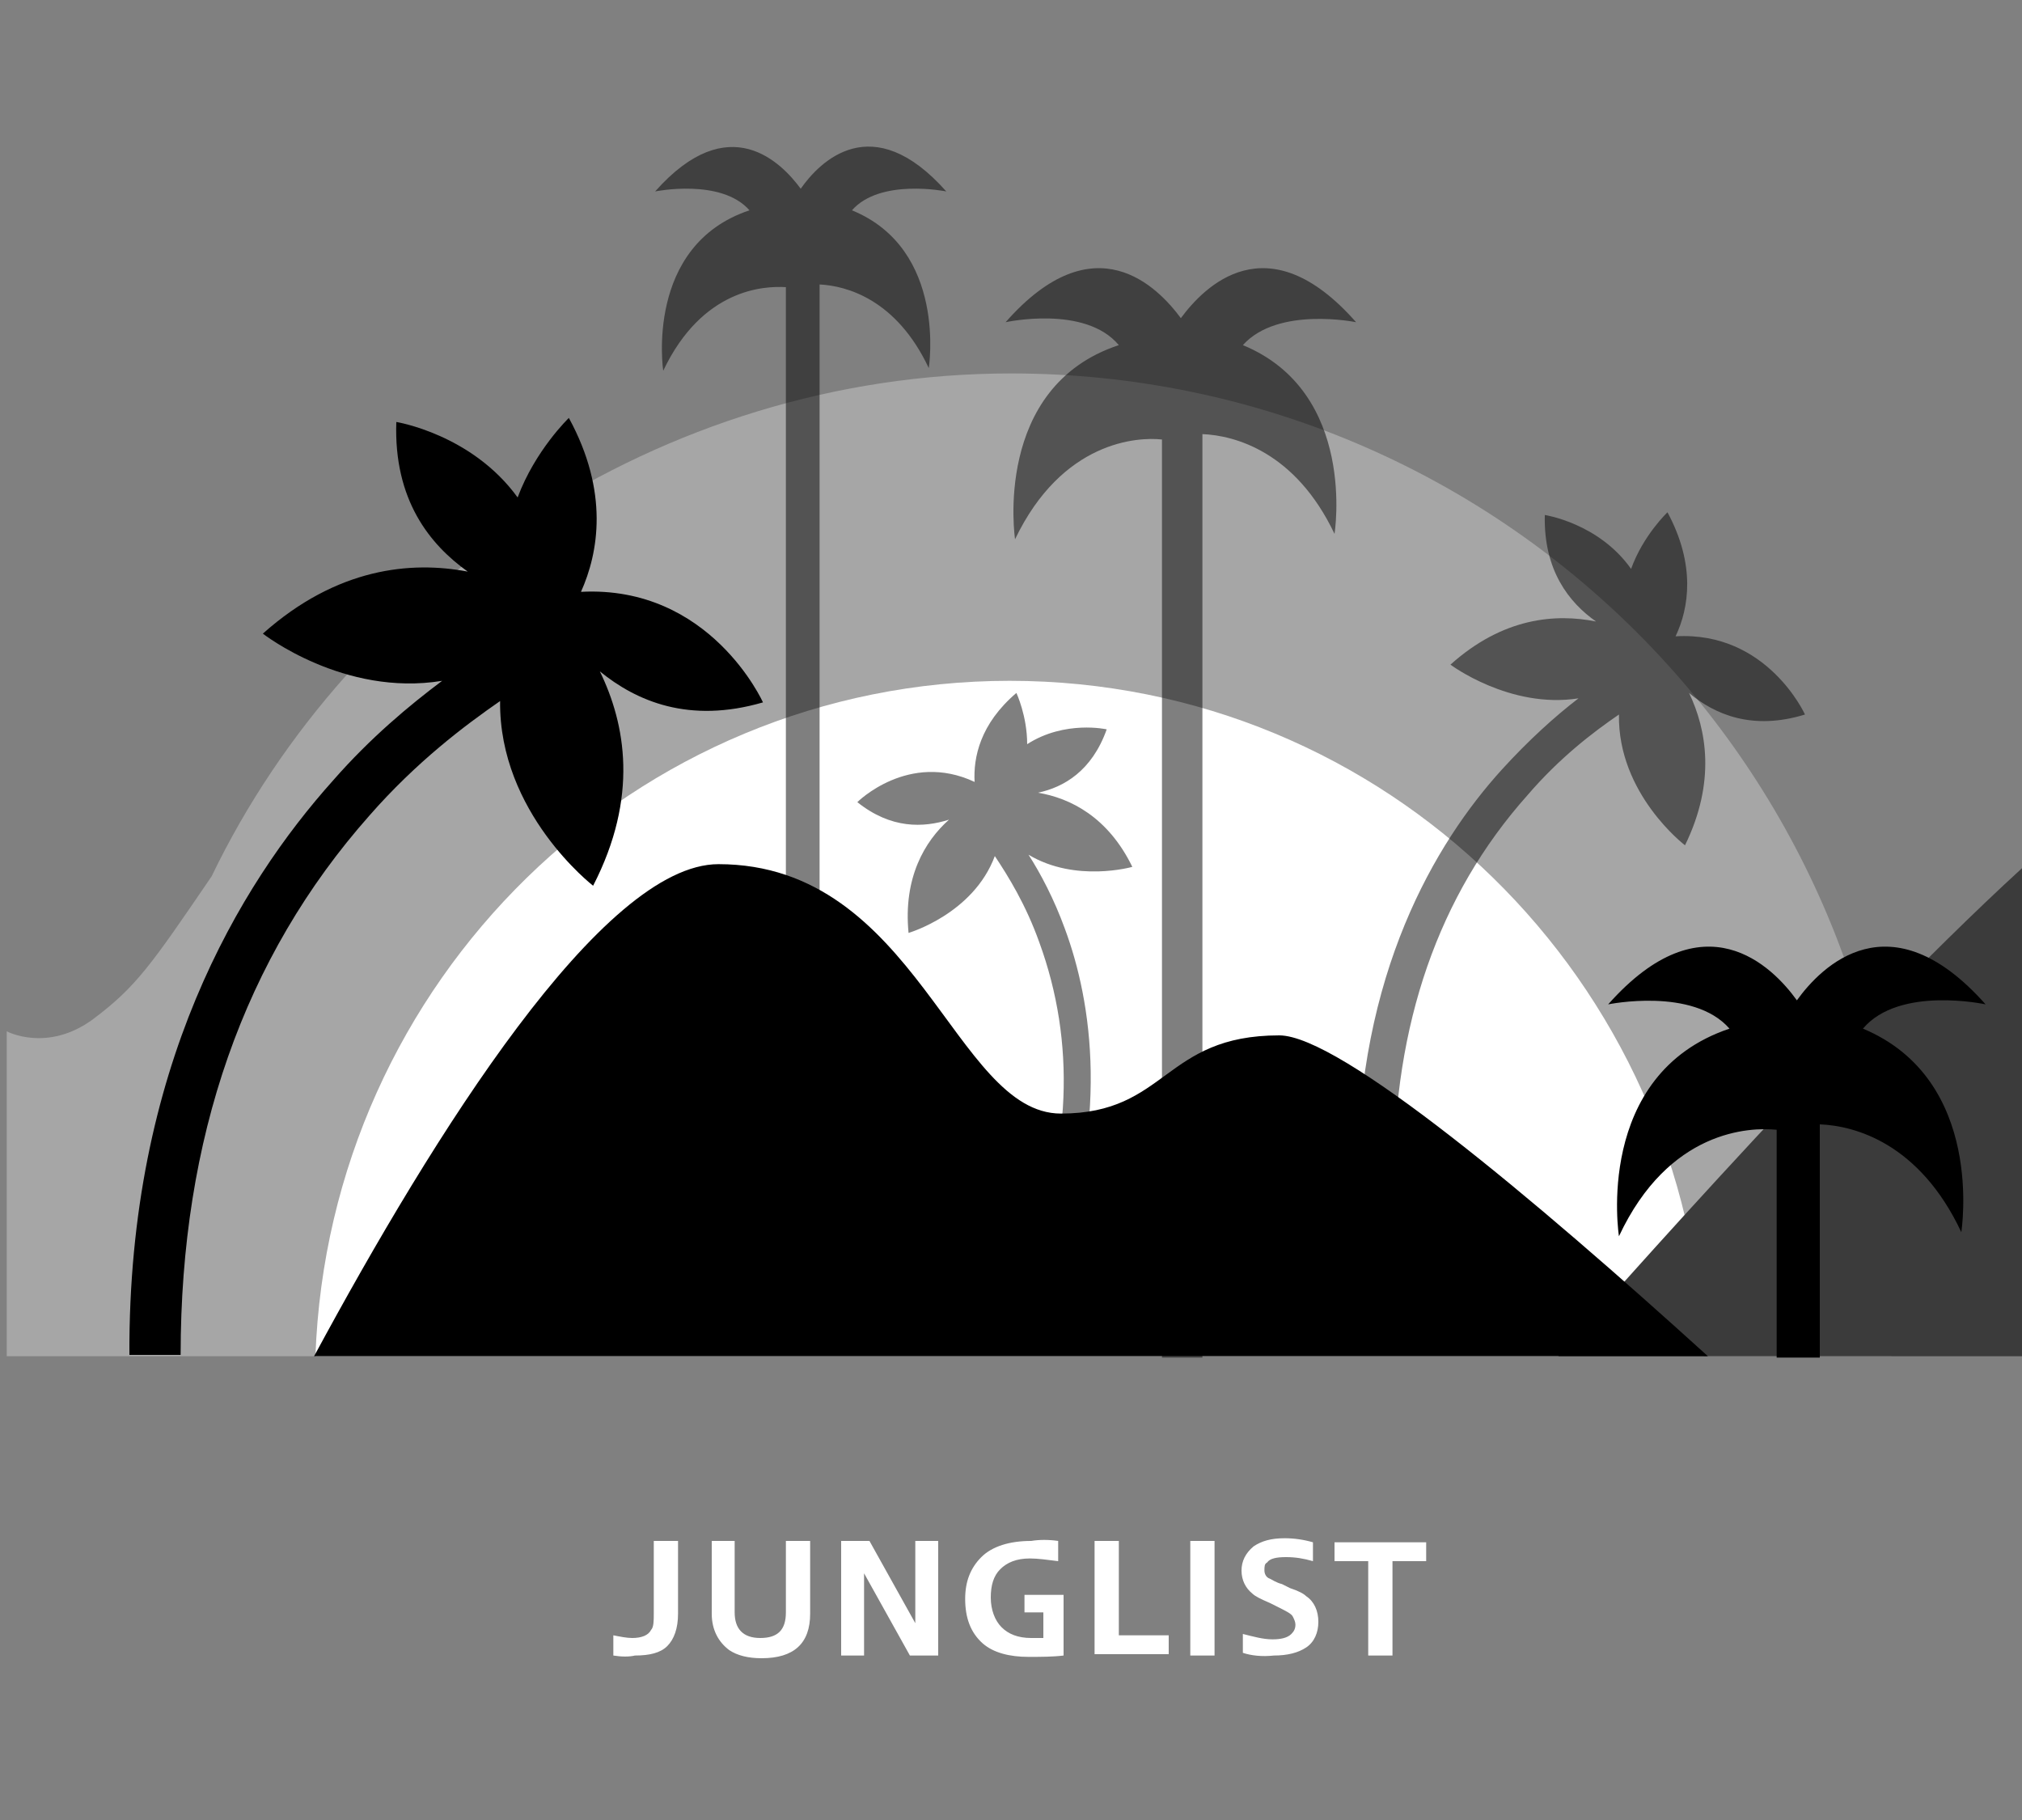 <?xml version="1.0"?><svg xmlns="http://www.w3.org/2000/svg" viewBox="95 45 150 135" enable-background="new 95 45 150 135" width="150px" height="135px"><rect x="95" y="45" width="150" height="135" fill="#808080" stroke="none"/><path opacity=".3" fill="#FFF" d="M170 72.7c-26.1 0-49 15.9-59.3 37.3-4.5 6.6-5.6 8.2-8.8 10.6-3.4 2.5-6.4.9-6.4.9v24.1H235.3c.3-2.4.4-4.8.4-7.2 0-36.3-29.4-65.7-65.7-65.7z"/><path fill="#FFF" d="M221.4 145.6c-1-27.9-23.6-50.1-51.5-50.1s-50.5 22.3-51.5 50.1h103z"/><path opacity=".5" d="M158.2 60.6c2.1-2.4 7-1.4 7-1.4-5.5-6.2-9.4-2.2-10.8-.2-1.4-1.9-5.3-6-10.8.2 0 0 4.9-1 7 1.4-7.8 2.6-6.4 11.9-6.4 11.9 2.9-6.1 7.5-6.3 9.1-6.2v73.3h2.5V66.1c2 .1 5.7 1.1 8.1 6.2 0 0 1.4-8.8-5.7-11.7zM187.2 70.6c2.6-2.9 8.4-1.7 8.4-1.7-6.6-7.5-11.3-2.6-13-.3-1.7-2.3-6.4-7.2-13 .3 0 0 5.9-1.3 8.4 1.7-9.4 3.1-7.7 14.4-7.7 14.4 3.5-7.3 9.1-7.6 10.9-7.4v68.1h3V77.2c2.4.1 6.9 1.3 9.8 7.4 0 0 1.7-10.5-6.8-14z"/><path d="M119.7 102.9c2.8-3.2 5.7-5.6 8.1-7.4-7.3 1.2-13.3-3.5-13.3-3.5 5.5-4.9 11-5.4 15.2-4.6-2.8-2-5.5-5.3-5.3-11.1 0 0 5.6.9 9 5.6 1.3-3.5 3.8-5.9 3.8-5.9 3 5.5 2.2 10 .9 12.9 9.6-.5 13.5 8.2 13.5 8.2-5.5 1.6-9.4-.1-12.1-2.3 1.9 3.9 2.9 9.3-.5 15.9 0 0-7-5.4-6.9-13.7-2.6 1.8-6.2 4.5-9.7 8.5-9.3 10.5-14 23.9-14 40h-3.8c-.1-21.3 8.2-34.9 15.1-42.6z"/><path opacity=".5" d="M174 113.9c-.8-2.2-1.8-4.1-2.7-5.5 3.5 2.1 7.7.9 7.7.9-1.8-3.7-4.6-5.1-7-5.5 1.9-.4 4-1.6 5.1-4.7 0 0-3.1-.7-5.9 1.1 0-2.1-.8-3.8-.8-3.8-2.7 2.3-3.2 4.8-3.1 6.6-4.9-2.3-8.7 1.5-8.7 1.5 2.5 2 4.9 1.9 6.8 1.3-1.8 1.6-3.4 4.3-3 8.4 0 0 4.8-1.4 6.4-5.7 1 1.5 2.3 3.6 3.3 6.4 2.7 7.4 2.4 15.4-1 23.8l2 .8c4.3-11.3 2.9-20.2.9-25.6zM206.4 102.1c2-2.2 4-4 5.7-5.3-5.1.8-9.5-2.5-9.5-2.5 3.9-3.5 7.8-3.8 10.8-3.2-2-1.4-3.9-3.8-3.8-7.9 0 0 4 .6 6.4 4 .9-2.5 2.7-4.2 2.7-4.2 2.1 3.9 1.6 7.1.6 9.2 6.8-.4 9.6 5.8 9.6 5.8-3.9 1.2-6.7 0-8.6-1.6 1.3 2.7 2 6.6-.3 11.3 0 0-5-3.8-4.9-9.7-1.9 1.3-4.4 3.2-6.8 6-6.6 7.4-9.9 17-9.9 28.4h-2.7c0-15.2 5.8-24.9 10.7-30.3z"/><path fill="#3B3B3B" d="M245 109.4c-14 12.8-34.4 36.2-34.4 36.2H245v-36.2z"/><path d="M233.2 121.3c2.7-3.2 9.1-1.8 9.1-1.8-7.1-8-12.2-2.8-14-.3-1.8-2.5-6.9-7.7-14 .3 0 0 6.3-1.3 9 1.8-10.1 3.4-8.2 15.4-8.2 15.4 3.7-7.9 9.7-8.1 11.7-7.9v16.9h3.2v-17.3c2.6.1 7.4 1.4 10.5 8 0-.1 1.8-11.3-7.3-15.1zM221.7 145.6c-12.9-11.7-27.3-23.8-31.8-23.8-8.6 0-8.3 5.8-16.2 5.8-7.9 0-10.7-18.5-25.4-18.5-8.6 0-21.1 20-30 36.5h103.4z"/><g fill="#FFF"><path d="M140.5 167.8v-1.5c.5.1 1 .2 1.4.2.7 0 1.2-.2 1.4-.6.2-.2.2-.7.2-1.2v-5.4h1.8v5.4c0 1.1-.3 1.9-.8 2.4s-1.3.7-2.4.7c-.4.1-1 .1-1.6 0zM147.7 159.3h1.8v5.3c0 1.2.6 1.9 1.9 1.9 1.3 0 1.9-.6 1.9-1.9v-5.3h1.8v5.4c0 2.2-1.2 3.3-3.6 3.3-1 0-1.8-.2-2.4-.6-.8-.6-1.3-1.5-1.3-2.7v-5.4zM157.4 167.8v-8.5h2.1l3.4 6.1v-6.1h1.7v8.5h-2.1l-3.4-6.1v6.1h-1.7zM173.5 159.3v1.5c-.8-.1-1.5-.2-2.1-.2-1 0-1.7.3-2.2.8-.5.5-.7 1.2-.7 2.1 0 .9.3 1.7.8 2.2.5.5 1.2.8 2.2.8h.9v-1.9H171v-1.3h2.9v4.5c-.8.1-1.7.1-2.6.1-1.4 0-2.6-.3-3.4-1-.9-.8-1.3-1.9-1.3-3.3 0-1.3.4-2.3 1.2-3.1.8-.8 2.1-1.2 3.7-1.2.6-.1 1.3-.1 2 0zM176.2 167.8v-8.5h1.8v7h3.7v1.4h-5.5zM183.3 167.8v-8.5h1.8v8.5h-1.8zM187.2 167.6v-1.4c.8.2 1.5.4 2.2.4.6 0 1.1-.1 1.4-.4.2-.2.3-.4.3-.7 0-.2-.1-.4-.2-.6-.1-.2-.5-.4-1.1-.7l-.6-.3c-.7-.3-1.1-.5-1.3-.7-.5-.4-.8-1-.8-1.7s.3-1.3.9-1.8c.6-.4 1.3-.6 2.3-.6.7 0 1.4.1 2.1.3v1.4c-.7-.2-1.3-.3-2-.3s-1.2.1-1.4.4c-.2.1-.2.3-.2.6 0 .2.1.5.4.6.2.1.5.3.9.4l.6.3c.6.2 1 .4 1.2.6.6.4.9 1.1.9 1.9 0 .8-.3 1.5-.9 1.9-.6.4-1.4.6-2.4.6-.9.1-1.7 0-2.3-.2zM196.5 167.8v-7H194v-1.4h6.8v1.4h-2.5v7h-1.8z"/></g></svg>